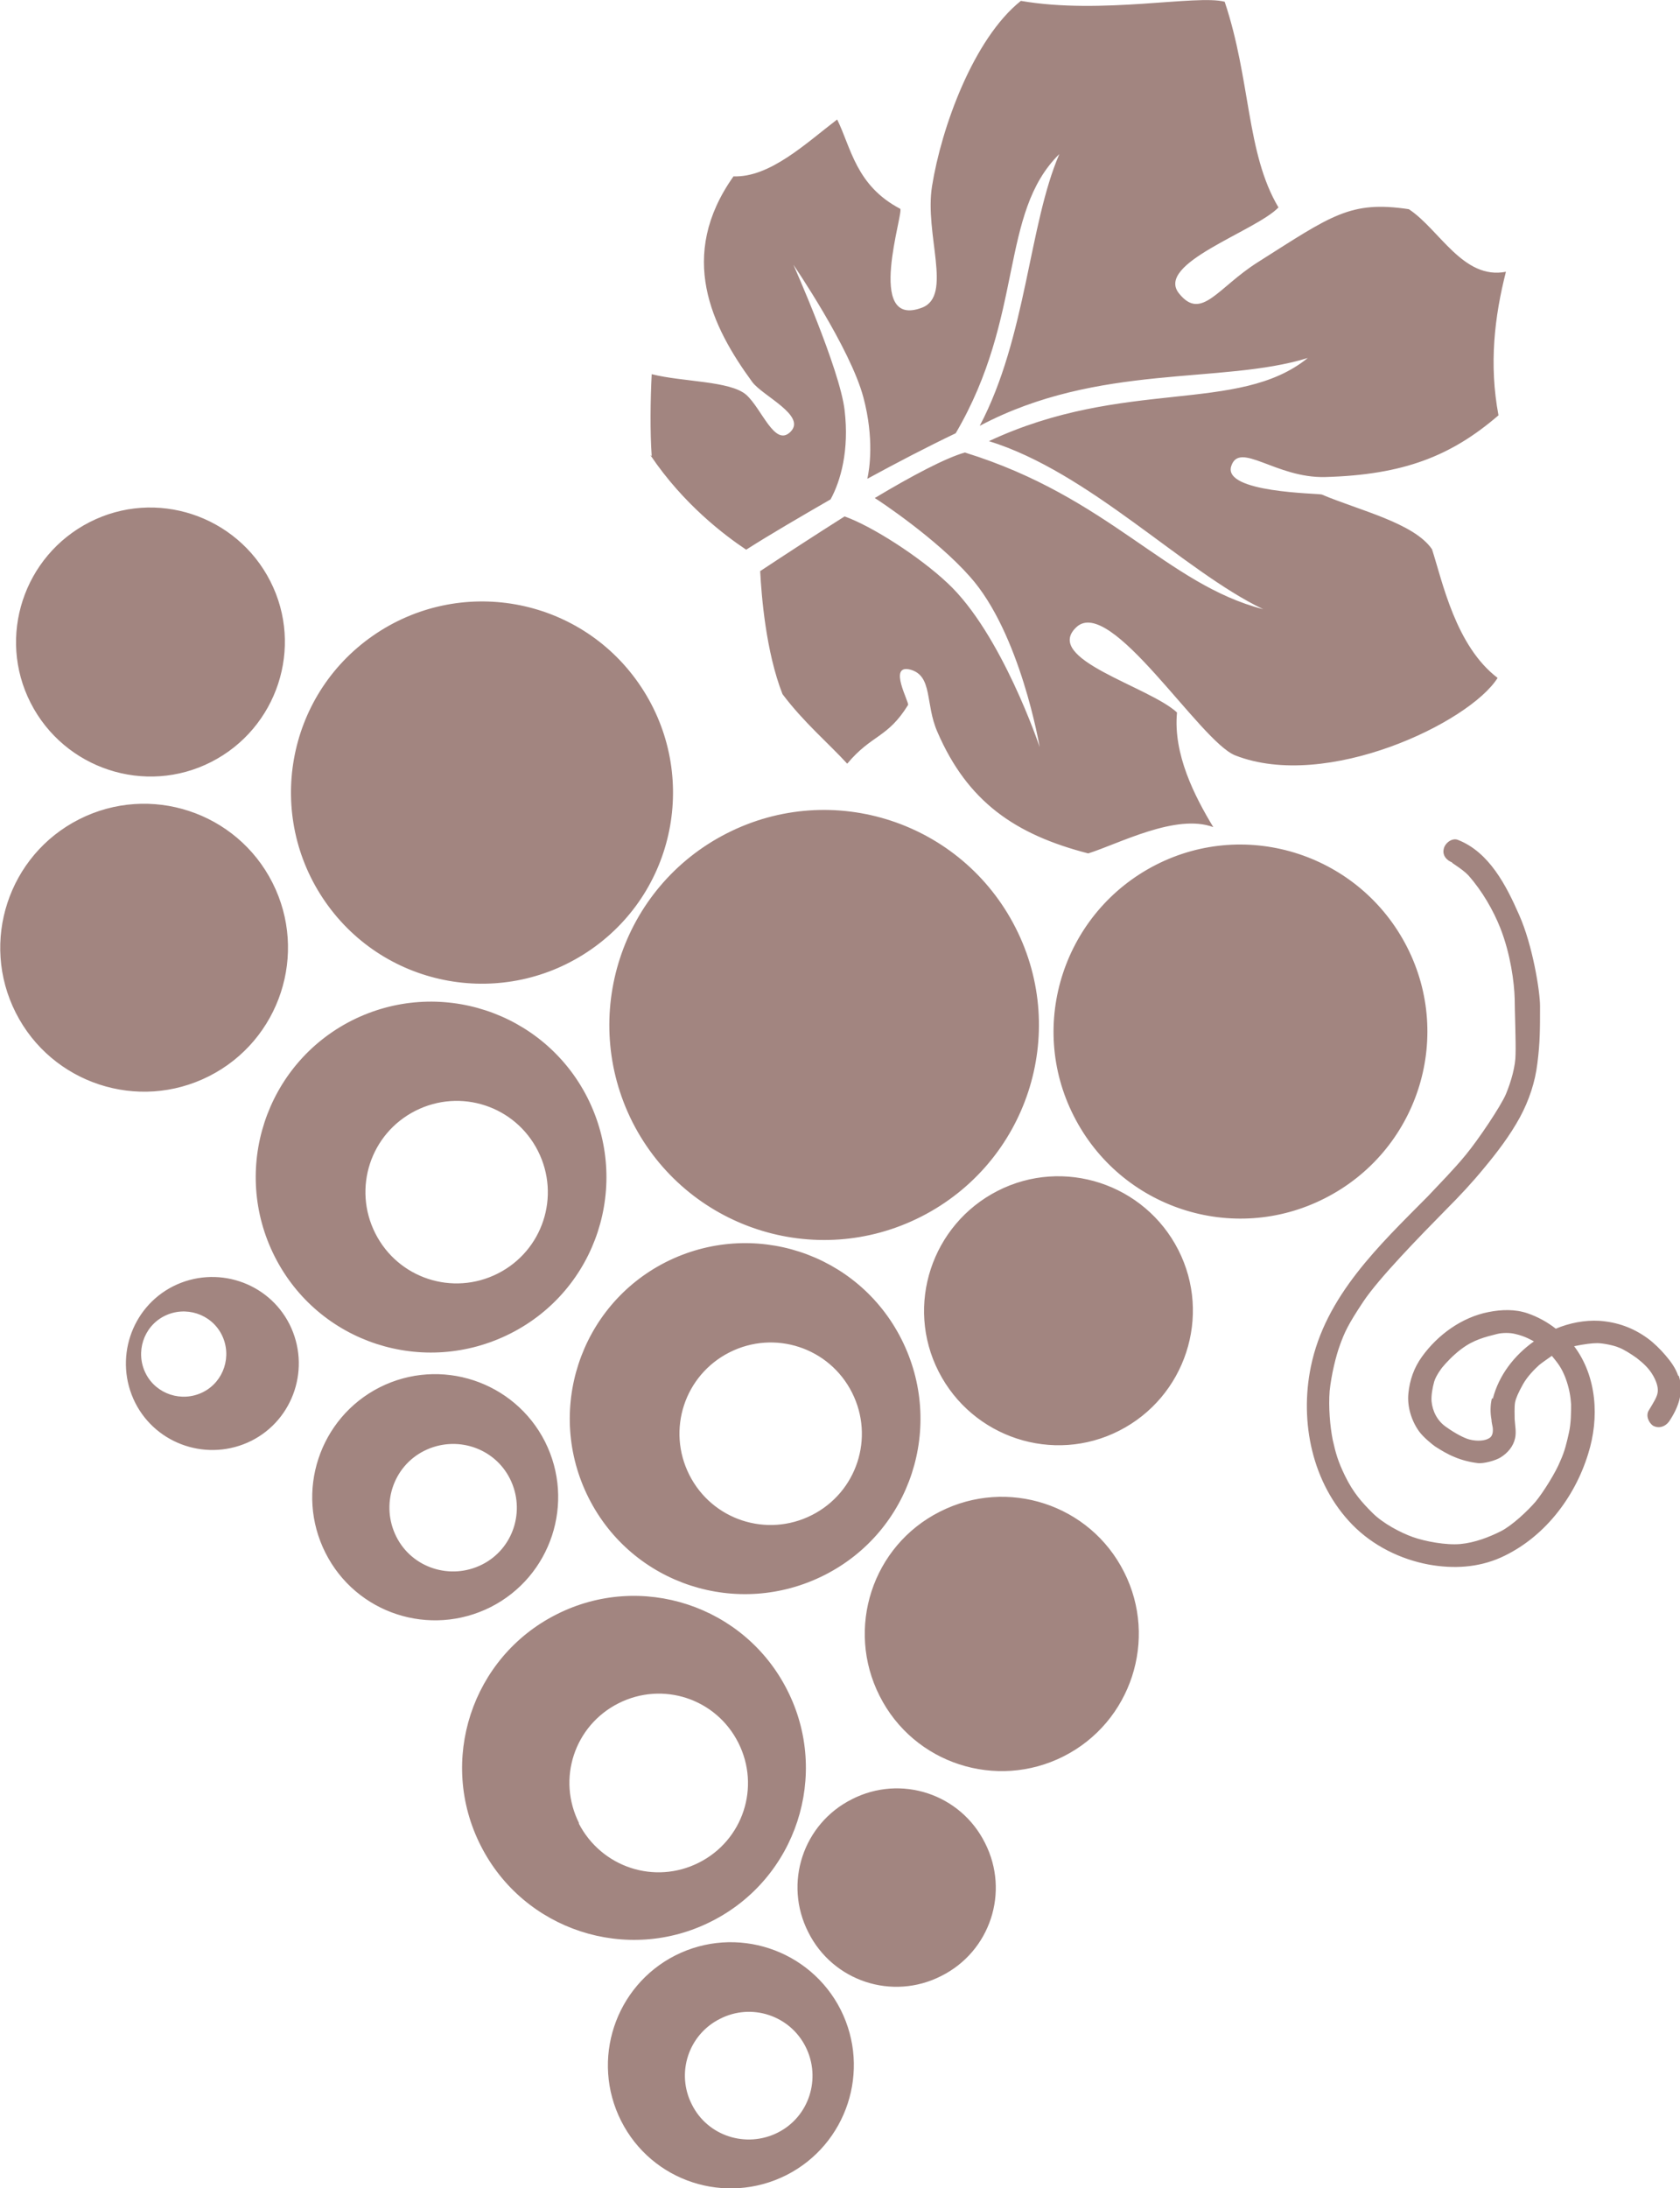 <?xml version="1.0" encoding="UTF-8"?><svg id="b" xmlns="http://www.w3.org/2000/svg" viewBox="0 0 38.41 50"><defs><style>.d{fill:#a28580;}</style></defs><g id="c"><path class="d" d="M11.67,30.47c1.98-1,2.76-3.41,1.76-5.39-1-1.97-3.41-2.76-5.39-1.76-1.97,1-2.76,3.41-1.76,5.39,1,1.98,3.41,2.76,5.39,1.76Zm-3.09-2.29c-.52-1.03-.11-2.28,.92-2.8,1.03-.52,2.28-.11,2.8,.92,.52,1.03,.11,2.28-.92,2.8-1.03,.52-2.28,.11-2.8-.92Zm6.64,.66c-1.97,1-2.76,3.41-1.76,5.39,1,1.98,3.41,2.76,5.39,1.76,1.98-1,2.76-3.41,1.76-5.39-1-1.98-3.41-2.76-5.39-1.76Zm3.34,5.78c-1.03,.52-2.28,.11-2.8-.92s-.11-2.28,.92-2.8c1.03-.52,2.28-.11,2.8,.92,.52,1.03,.11,2.28-.92,2.8Zm11.73-7.24c-2.1,1.07-4.67,.23-5.74-1.88-1.07-2.1-.22-4.67,1.88-5.74,2.1-1.07,4.67-.22,5.74,1.88,1.07,2.1,.23,4.67-1.88,5.74Zm-3.35,1.18c.77,1.51,.16,3.36-1.35,4.13-1.51,.77-3.36,.16-4.13-1.35-.77-1.51-.16-3.36,1.35-4.13,1.51-.77,3.36-.16,4.13,1.35ZM.36,23.14c-.82-1.62-.17-3.6,1.45-4.42,1.62-.82,3.6-.17,4.42,1.45,.82,1.62,.17,3.6-1.45,4.42-1.62,.82-3.6,.17-4.42-1.45Zm.34-7.08c-.77-1.51-.16-3.36,1.35-4.13,1.51-.77,3.36-.16,4.13,1.35,.77,1.51,.16,3.36-1.35,4.13-1.51,.77-3.36,.16-4.13-1.35Zm11.76,16.88c-.7-1.38-2.39-1.94-3.78-1.24-1.38,.7-1.94,2.39-1.24,3.78,.7,1.39,2.39,1.94,3.78,1.24,1.38-.7,1.94-2.39,1.24-3.78Zm-3.4,2.17c-.36-.72-.08-1.6,.64-1.96,.72-.36,1.6-.08,1.96,.64,.36,.72,.08,1.6-.64,1.96-.72,.36-1.6,.08-1.96-.64Zm6.38,9.57c-1.38,.7-1.94,2.39-1.24,3.78,.7,1.39,2.39,1.94,3.78,1.24,1.38-.7,1.94-2.39,1.24-3.78-.7-1.38-2.39-1.94-3.78-1.24Zm2.34,4.05c-.72,.36-1.6,.08-1.96-.64-.37-.72-.08-1.6,.64-1.96,.72-.37,1.6-.08,1.96,.64,.36,.72,.08,1.6-.64,1.96Zm-1.51-4.83c1.94-.98,2.71-3.35,1.73-5.28-.98-1.94-3.35-2.71-5.28-1.73-1.94,.98-2.71,3.35-1.73,5.28,.98,1.94,3.35,2.71,5.28,1.73Zm-3.03-2.24c-.51-1.01-.11-2.23,.9-2.74,1.01-.51,2.23-.11,2.74,.9,.51,1.01,.11,2.23-.9,2.74-1.01,.51-2.23,.11-2.75-.9ZM7.44,20.61c-1.38-1.98-.9-4.7,1.08-6.08,1.98-1.38,4.7-.9,6.08,1.08,1.38,1.98,.9,4.7-1.08,6.08-1.98,1.38-4.7,.9-6.08-1.08Zm13.62,7.19c-2.42,1.23-5.37,.26-6.6-2.16-1.22-2.42-.26-5.37,2.16-6.6,2.42-1.23,5.37-.26,6.6,2.16,1.23,2.42,.26,5.37-2.16,6.6Zm4.64,8.12c.78,1.54,.16,3.43-1.38,4.21-1.54,.78-3.43,.17-4.21-1.38-.78-1.54-.17-3.43,1.38-4.21,1.54-.78,3.43-.17,4.21,1.38ZM3.96,29.39c-.97,.49-1.36,1.68-.87,2.66,.49,.97,1.68,1.36,2.66,.87,.97-.49,1.36-1.68,.87-2.66-.49-.97-1.68-1.36-2.66-.87Zm.68,2.42c-.48,.24-1.07,.05-1.31-.43-.24-.48-.05-1.07,.43-1.31,.48-.24,1.07-.05,1.31,.43,.24,.48,.05,1.07-.43,1.31Zm17.88,10.3c.57,1.12,.12,2.48-1,3.04-1.12,.57-2.48,.12-3.04-1-.57-1.12-.12-2.48,1-3.04,1.12-.57,2.48-.12,3.04,1ZM14.9,10.42c-.04-.56-.03-1.28,0-1.87,.71,.18,1.79,.15,2.16,.47,.36,.32,.65,1.2,1.01,.85,.38-.37-.63-.82-.87-1.14-.93-1.27-1.72-2.88-.43-4.7,.83,.03,1.65-.75,2.37-1.3,.32,.65,.43,1.51,1.44,2.04,.1,.05-.82,2.76,.5,2.26,.71-.27,.05-1.68,.23-2.78,.21-1.32,.94-3.36,2.03-4.23,1.85,.32,4.02-.15,4.66,.02,.6,1.79,.49,3.46,1.23,4.7-.53,.55-2.84,1.28-2.27,1.97,.51,.63,.88-.14,1.8-.72,1.69-1.07,2.11-1.41,3.45-1.21,.7,.46,1.24,1.62,2.22,1.43-.26,1.02-.39,2.11-.17,3.28-1.08,.93-2.17,1.36-3.96,1.41-1.13,.03-1.96-.83-2.15-.25-.2,.61,1.98,.62,2.07,.65,.85,.36,2.11,.65,2.52,1.25,.24,.74,.54,2.21,1.5,2.94-.64,1.02-3.91,2.59-6,1.77-.81-.32-2.85-3.66-3.63-2.93-.78,.73,1.65,1.35,2.3,1.95-.09,.95,.4,1.91,.83,2.62-.85-.32-2.16,.38-2.86,.6-1.67-.43-2.76-1.18-3.45-2.78-.28-.64-.1-1.28-.62-1.42-.52-.13-.01,.76-.05,.81-.47,.76-.83,.67-1.39,1.34-.43-.47-1-.95-1.48-1.59-.38-.97-.48-2.24-.51-2.81,.56-.37,1.25-.82,1.93-1.25,.62,.22,1.7,.91,2.35,1.52,1.24,1.15,2.11,3.75,2.11,3.75,0,0-.44-2.61-1.6-3.9-.77-.87-2.07-1.73-2.17-1.79,.85-.51,1.63-.92,2.06-1.04,3.3,1.02,4.61,3.01,6.82,3.58-1.82-.87-3.97-3.13-6.27-3.84,3.1-1.45,5.7-.61,7.29-1.9-1.97,.61-4.78,.11-7.5,1.55,1.07-2.03,1.12-4.59,1.82-6.21-1.38,1.36-.79,3.69-2.37,6.38-.65,.31-1.34,.67-2.02,1.04,.05-.22,.16-.92-.09-1.86-.3-1.13-1.6-3.03-1.6-3.03,0,0,1.06,2.38,1.17,3.32,.11,.92-.09,1.62-.32,2.04-.71,.41-1.38,.8-1.93,1.15-.48-.32-1.43-1.03-2.19-2.16Zm23.47,21.02c-.06-.18-.17-.33-.29-.47-.12-.14-.26-.28-.41-.39-.33-.24-.69-.37-1.1-.4-.34-.02-.69,.05-1,.18-.19-.15-.41-.27-.64-.35-.29-.1-.6-.09-.9-.03-.61,.12-1.16,.52-1.52,1.02-.18,.25-.28,.53-.31,.84-.03,.3,.07,.62,.24,.86,.1,.14,.3,.3,.37,.35,.14,.09,.29,.18,.44,.24,.16,.07,.36,.12,.53,.14,.14,.02,.42-.06,.53-.13,.16-.1,.29-.25,.33-.44,.03-.14,0-.28-.01-.43,0-.07-.01-.29,.01-.39,.02-.1,.08-.23,.18-.41,.1-.18,.27-.35,.37-.44,.1-.08,.18-.13,.29-.21,.14,.17,.22,.27,.31,.5,.09,.24,.12,.44,.13,.61,0,.18,0,.43-.05,.65-.05,.22-.09,.41-.2,.65-.1,.25-.38,.7-.56,.92-.18,.21-.54,.55-.8,.68-.26,.13-.59,.26-.92,.29-.33,.03-.81-.06-1.09-.16-.28-.1-.68-.31-.92-.55-.24-.24-.44-.46-.63-.85-.16-.33-.21-.51-.28-.82-.06-.3-.1-.75-.07-1.12,.04-.37,.14-.79,.24-1.06,.1-.27,.17-.44,.53-.98,.36-.54,1.3-1.5,1.9-2.11,.3-.3,.59-.61,.86-.94,.3-.36,.59-.74,.82-1.16,.21-.39,.35-.81,.4-1.24,.06-.47,.06-.77,.06-1.3,0-.34-.17-1.4-.48-2.09-.29-.66-.68-1.43-1.4-1.71-.13-.05-.29,.07-.32,.2-.04,.15,.06,.27,.2,.32-.09-.03,.21,.13,.36,.29,.32,.36,.57,.8,.73,1.2,.24,.61,.32,1.26,.33,1.61,0,.24,.03,1.01,.02,1.28,0,.27-.1,.62-.22,.91-.12,.28-.63,1.04-.92,1.39-.27,.33-.57,.63-.86,.94-1.11,1.12-2.35,2.28-2.68,3.9-.26,1.26,.03,2.67,.95,3.61,.47,.48,1.1,.79,1.75,.91,.56,.1,1.12,.07,1.64-.16,.98-.44,1.69-1.36,2-2.37,.26-.82,.2-1.77-.32-2.46,.24-.05,.41-.07,.53-.07s.38,.05,.49,.1c.11,.04,.27,.14,.41,.24,.14,.11,.28,.23,.38,.41,.1,.18,.11,.3,.1,.37-.01,.1-.09,.23-.2,.41-.08,.12-.01,.29,.1,.36,.14,.07,.28,.01,.36-.1,.21-.31,.35-.68,.22-1.05Zm-4.26,1.33s0,0,0,0c0,0,0,0,0-.01,0,0,0,0,0,0Zm0-.82c-.04,.16-.04,.33-.01,.49,0,.06,.02,.12,.03,.19,0,.03,.02,.17-.08,.23-.09,.06-.27,.08-.46,.03-.11-.03-.31-.13-.52-.28-.21-.14-.32-.37-.34-.59-.01-.13,.02-.31,.06-.45,.04-.14,.18-.32,.18-.32,.09-.11,.25-.28,.42-.41,.17-.13,.3-.19,.43-.24,.13-.05,.29-.09,.41-.12,.12-.03,.3-.03,.41,0,.23,.05,.39,.15,.43,.17-.45,.32-.8,.77-.94,1.31Z"/></g></svg>